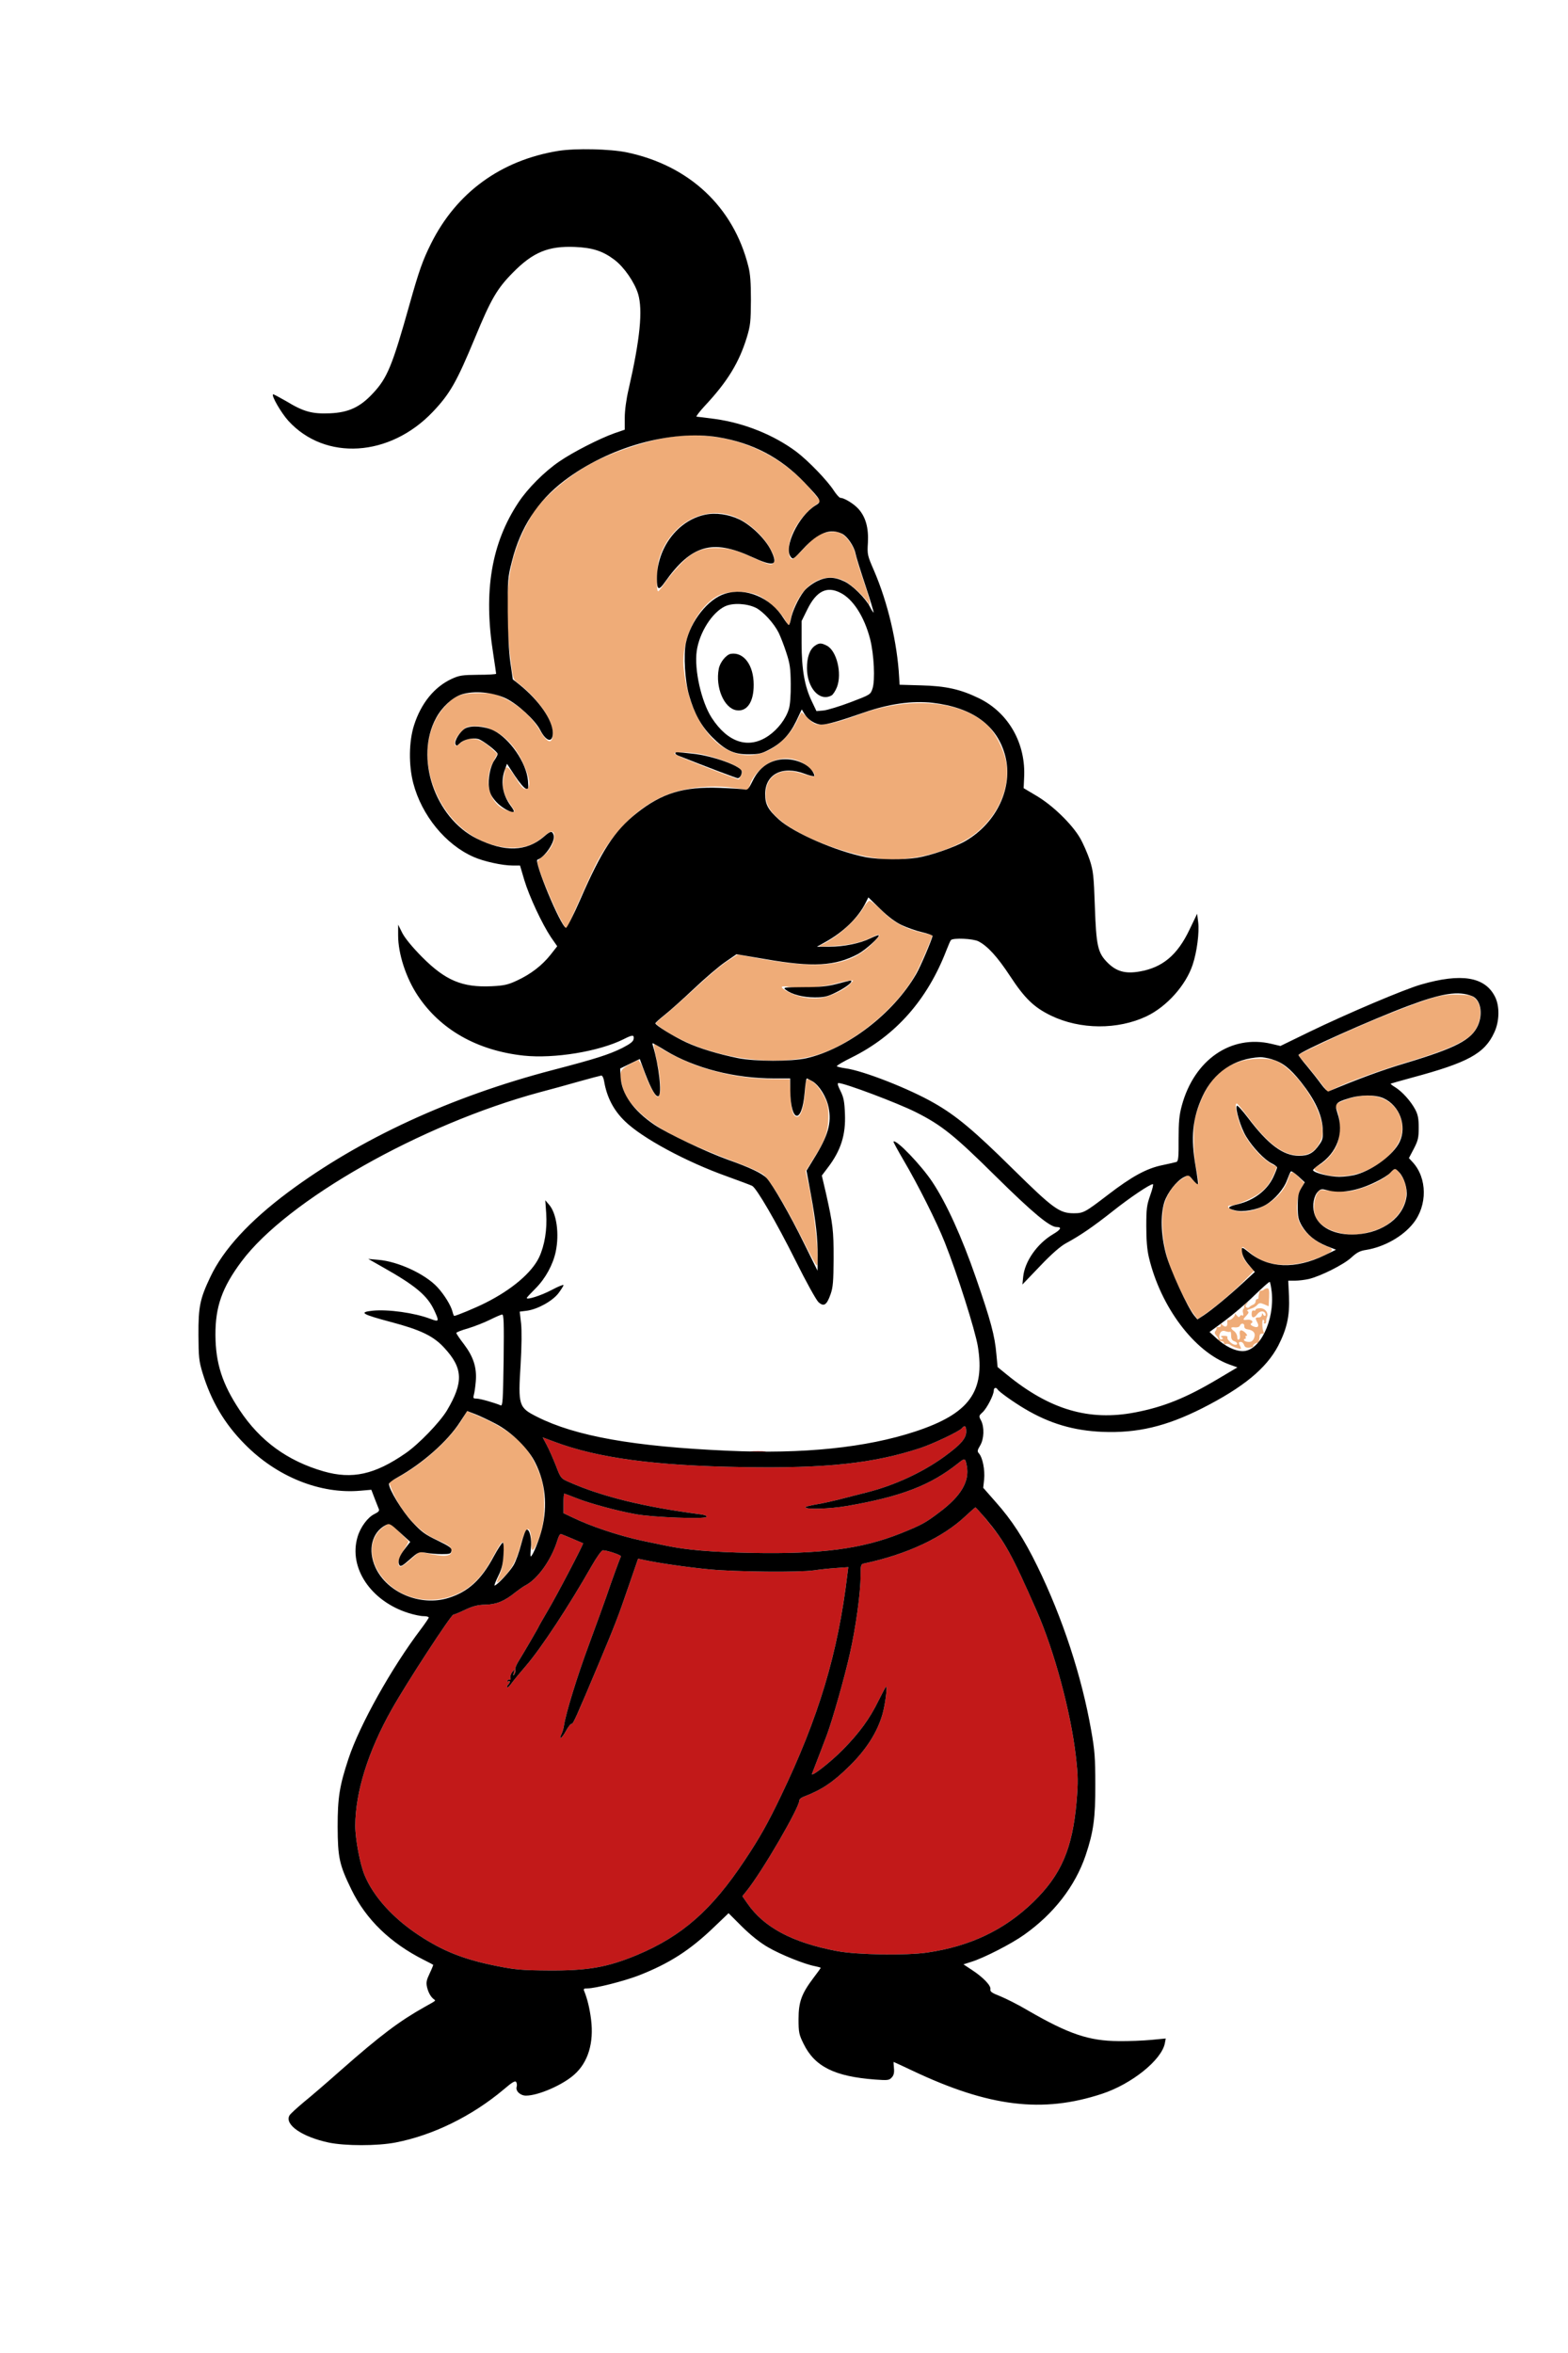 <?xml version='1.0' encoding='ASCII' standalone='yes'?>
<svg xmlns="http://www.w3.org/2000/svg" xmlns:xlink="http://www.w3.org/1999/xlink" version="1.1" width="1024.0pt" viewBox="0 0 1024.0 1536.0" height="1536.0pt">
  <g>
    <g><g transform="translate(0,1536) scale(0.1,-0.1)" fill="#efac78" stroke="none">
<path d="M4392 12509 c-141 -18 -357 -87 -503 -160 -143 -71 -310 -206 -395 -319 -14 -19 -48 -80 -75 -135 -108 -224 -131 -457 -84 -845 15 -122 16 -126 48 -149 128 -98 227 -239 227 -325 0 -77 -33 -72 -82 12 -48 85 -134 164 -225 209 -74 36 -83 38 -178 38 -116 0 -156 -16 -218 -84 -105 -116 -141 -284 -97 -457 69 -274 293 -468 540 -468 84 0 140 21 206 78 45 38 64 36 64 -6 0 -40 -33 -97 -75 -128 -19 -14 -35 -30 -35 -37 -1 -51 166 -433 190 -433 4 0 10 8 13 18 11 36 156 360 187 417 126 230 301 389 498 452 107 34 245 47 362 34 54 -6 104 -13 112 -16 10 -4 18 6 26 33 16 54 77 121 136 148 86 40 175 28 246 -33 45 -39 54 -69 18 -60 -13 3 -48 13 -78 22 -128 37 -220 -22 -220 -142 0 -64 31 -116 103 -173 156 -127 513 -250 723 -250 166 0 358 51 490 132 181 109 288 321 255 503 -16 85 -72 194 -126 244 -175 161 -513 187 -838 65 -119 -44 -195 -64 -247 -64 -36 0 -48 6 -82 40 -22 22 -42 40 -44 40 -1 0 -17 -29 -33 -64 -40 -83 -128 -166 -208 -196 -249 -94 -489 156 -528 550 -18 181 85 397 226 472 62 32 192 33 262 1 55 -26 146 -108 173 -158 10 -19 21 -35 25 -35 4 0 9 18 13 40 9 60 49 142 91 188 73 82 173 104 263 58 49 -25 165 -139 154 -152 -4 -4 -2 -4 5 0 9 5 -1 46 -36 149 -27 78 -51 158 -55 178 -8 47 -51 112 -89 134 -22 13 -42 16 -78 12 -69 -8 -98 -27 -169 -107 -35 -38 -69 -70 -76 -70 -19 0 -28 43 -20 96 11 85 82 192 168 254 l37 27 -53 64 c-221 269 -565 404 -914 358z m380 -513 c102 -31 213 -127 264 -228 28 -55 30 -71 9 -88 -11 -9 -33 -3 -112 33 -124 57 -171 70 -258 70 -99 0 -158 -28 -237 -112 -35 -37 -79 -90 -98 -119 -19 -28 -38 -52 -42 -52 -14 0 -8 163 6 211 67 219 272 344 468 285z m-1544 -1407 c73 -36 137 -105 180 -193 55 -113 64 -186 22 -186 -13 0 -33 23 -61 70 -23 39 -48 70 -55 70 -8 0 -14 -2 -14 -4 0 -2 -4 -27 -10 -55 -13 -67 -1 -121 39 -176 17 -24 31 -46 31 -50 0 -13 -61 4 -91 26 -83 59 -105 188 -50 292 l29 56 -41 38 c-74 68 -141 79 -200 33 -32 -26 -37 -25 -37 5 0 14 15 40 38 65 37 38 42 40 99 40 47 0 73 -7 121 -31z m1333 -149 c82 -12 232 -65 266 -94 23 -20 24 -25 13 -47 -7 -13 -14 -25 -15 -27 -2 -2 -230 84 -353 135 -34 14 -65 29 -68 34 -7 12 74 11 157 -1z"/>
<path d="M5641 9438 c-49 -85 -176 -199 -274 -244 -30 -14 -26 -15 70 -10 105 5 190 24 255 57 64 32 66 20 6 -40 -150 -149 -334 -172 -752 -96 l-129 24 -66 -43 c-37 -23 -124 -96 -195 -162 -70 -65 -160 -145 -199 -178 -40 -32 -73 -62 -74 -65 -1 -3 19 -21 46 -39 272 -184 722 -258 1016 -165 232 73 508 300 630 517 33 58 118 257 113 261 -2 1 -34 9 -73 18 -107 26 -182 67 -255 141 -36 36 -72 66 -80 66 -8 0 -26 -19 -39 -42z m-91 -503 c-35 -37 -133 -83 -194 -90 -63 -8 -142 6 -203 37 -63 32 -63 47 0 35 68 -12 215 -2 302 22 39 11 81 20 94 20 l24 1 -23 -25z"/>
<path d="M9375 8851 c-140 -38 -483 -177 -744 -302 -80 -38 -147 -71 -149 -74 -3 -2 10 -21 29 -42 19 -21 62 -75 97 -119 l63 -82 52 26 c92 44 298 119 493 177 207 62 329 114 386 164 71 62 88 190 32 242 -22 21 -37 24 -107 26 -56 2 -105 -3 -152 -16z"/>
<path d="M4270 8536 c0 -8 9 -52 19 -98 29 -121 32 -238 6 -238 -16 0 -63 87 -89 167 -10 29 -22 55 -27 59 -5 3 -7 9 -4 13 2 5 -23 -6 -56 -23 -69 -36 -77 -52 -59 -128 17 -72 34 -102 89 -161 117 -125 283 -213 701 -371 52 -20 111 -47 131 -60 43 -30 150 -207 266 -438 43 -87 82 -158 87 -158 21 0 -14 349 -54 530 l-19 85 57 90 c72 114 91 170 92 266 0 65 -4 84 -30 135 -17 32 -44 69 -59 81 -56 44 -57 42 -64 -55 -6 -96 -27 -162 -51 -162 -27 0 -39 42 -44 145 l-4 100 -117 1 c-165 2 -327 31 -486 86 -77 27 -211 93 -252 124 -25 19 -33 21 -33 10z"/>
<path d="M8100 8431 c-136 -43 -216 -133 -278 -310 -22 -66 -26 -92 -26 -196 0 -77 6 -150 18 -203 10 -46 15 -87 11 -90 -4 -4 -20 8 -36 26 l-29 32 -40 -25 c-52 -33 -97 -95 -116 -164 -24 -79 -14 -239 20 -355 30 -100 119 -290 165 -354 l32 -43 47 32 c70 48 189 149 260 221 l63 64 -27 25 c-14 13 -32 36 -40 51 -14 27 -19 78 -8 78 3 0 26 -18 51 -39 109 -97 282 -103 476 -18 63 29 71 43 30 58 -84 30 -161 97 -189 164 -23 56 -18 162 10 212 l24 42 -39 39 c-42 43 -49 41 -68 -19 -44 -138 -233 -242 -360 -198 -31 11 -42 29 -18 29 38 0 148 47 194 82 39 30 61 57 85 106 20 40 28 67 22 69 -66 22 -167 126 -214 220 -38 76 -65 204 -40 188 6 -4 42 -49 80 -100 122 -162 221 -236 320 -237 66 0 109 25 138 82 20 38 22 55 17 105 -14 149 -191 393 -314 434 -50 16 -158 13 -221 -8z"/>
<path d="M8835 8196 c-42 -11 -115 -41 -115 -49 0 -1 7 -20 15 -42 23 -64 19 -171 -9 -230 -23 -50 -78 -107 -122 -127 -35 -16 -25 -30 32 -50 96 -33 234 -15 334 45 144 85 210 196 181 304 -35 130 -158 188 -316 149z"/>
<path d="M9080 7705 c-35 -37 -97 -71 -186 -101 -67 -22 -90 -25 -159 -21 -44 3 -89 7 -100 9 -44 7 -72 -119 -40 -182 22 -43 73 -77 140 -95 75 -19 125 -19 199 0 86 23 125 44 178 96 88 88 97 214 20 302 -20 22 -24 22 -52 -8z"/>
<path d="M8256 6943 c-4 -5 -13 -8 -19 -8 -7 0 -13 -6 -13 -12 -1 -7 -3 -16 -4 -20 -1 -5 -2 -11 -1 -15 0 -5 -3 -8 -9 -8 -5 0 -10 -7 -10 -15 0 -9 -8 -19 -17 -22 -10 -4 -21 -11 -24 -16 -4 -5 -12 -6 -18 -2 -9 5 -9 11 1 23 12 15 11 16 -4 3 -10 -7 -16 -17 -13 -21 3 -5 1 -11 -4 -14 -5 -3 -7 -16 -3 -28 3 -13 1 -19 -6 -15 -5 4 -12 1 -15 -5 -3 -9 -10 -7 -22 7 -9 11 -14 15 -11 9 7 -14 -29 -48 -42 -40 -6 4 -9 -5 -7 -19 2 -27 -13 -33 -34 -12 -10 10 -12 9 -9 -3 2 -9 -4 -14 -15 -13 -10 0 -16 -2 -13 -5 3 -3 1 -11 -5 -19 -9 -10 -8 -18 4 -31 9 -9 15 -21 14 -27 -1 -5 7 -10 18 -10 11 0 19 -5 18 -12 -2 -7 4 -10 12 -7 9 4 22 1 29 -5 8 -7 28 -16 45 -21 28 -8 30 -7 21 10 -13 25 -13 30 4 30 8 0 17 -9 21 -20 4 -14 14 -19 35 -17 15 1 26 5 24 9 -5 7 16 23 31 23 5 0 9 14 10 30 0 22 5 30 17 29 10 -1 15 3 11 9 -11 17 -13 88 -3 82 6 -4 8 -11 5 -16 -4 -5 -1 -9 5 -9 6 0 10 6 9 13 -1 6 1 20 5 29 12 27 -11 58 -44 58 -17 0 -30 -4 -30 -10 0 -5 -6 -7 -12 -5 -8 3 -14 -4 -14 -20 -2 -30 16 -33 36 -5 17 24 45 26 54 5 3 -8 1 -15 -3 -15 -5 0 -12 6 -14 13 -3 7 -6 5 -6 -5 -1 -11 -9 -18 -21 -18 -23 0 -24 -4 -10 -31 16 -28 4 -40 -26 -27 -16 7 -20 14 -13 19 19 11 2 27 -26 24 -30 -4 -31 0 -5 27 15 16 17 24 8 29 -8 5 -1 10 18 15 16 4 36 15 44 25 14 15 20 15 45 5 l30 -13 3 59 c2 44 -1 58 -11 58 -7 0 -17 -3 -21 -7z m-130 -240 c-1 -12 7 -19 23 -21 38 -6 53 -26 41 -56 -7 -18 -17 -26 -34 -26 -14 0 -28 5 -31 10 -3 6 -1 10 5 10 6 0 8 5 5 10 -3 6 -1 10 6 10 7 0 3 9 -9 21 -27 24 -41 18 -35 -15 3 -13 0 -27 -6 -30 -7 -5 -11 2 -11 16 0 13 -9 30 -20 38 -27 20 -25 29 6 25 15 -1 28 3 31 11 8 20 31 17 29 -3z m-92 -36 c3 4 6 -8 6 -25 0 -22 6 -32 20 -37 25 -8 27 -27 3 -23 -22 4 -54 38 -47 49 3 5 -7 9 -23 9 -19 0 -24 -3 -15 -9 11 -7 11 -9 0 -14 -18 -6 -21 30 -5 48 8 8 19 10 33 4 12 -4 25 -5 28 -2z"/>
<path d="M3015 6090 c-75 -124 -248 -281 -402 -366 -38 -21 -69 -38 -71 -39 -2 -2 5 -22 15 -46 54 -137 173 -275 278 -322 100 -45 110 -52 113 -75 6 -38 -33 -47 -127 -28 l-82 17 -57 -51 c-31 -28 -61 -49 -67 -47 -24 8 -15 55 20 107 20 29 34 56 33 59 -2 3 -30 32 -64 64 l-61 57 -40 -29 c-102 -74 -98 -229 9 -346 120 -132 319 -166 487 -84 87 43 155 114 216 228 72 133 78 135 73 26 -3 -58 -11 -104 -23 -130 -30 -65 -26 -70 20 -25 57 56 90 118 118 226 34 126 67 122 67 -7 0 -52 13 -49 38 9 34 80 47 153 46 257 -1 114 -11 160 -60 263 -61 128 -173 223 -353 301 l-91 39 -35 -58z"/>
</g>
</g>
    <g><g transform="translate(0,1536) scale(0.1,-0.1)" fill="#c21919" stroke="none">
<path d="M6281 6036 c-17 -20 -187 -101 -272 -129 -305 -100 -613 -133 -1156 -124 -576 9 -950 59 -1234 166 l-75 28 27 -51 c15 -28 41 -88 59 -133 30 -79 33 -84 78 -104 219 -98 496 -166 865 -214 30 -4 45 -10 41 -17 -10 -16 -346 -3 -459 17 -124 22 -301 70 -390 105 -42 17 -78 30 -80 30 -3 0 -5 -29 -5 -64 l0 -64 53 -25 c124 -61 312 -123 467 -156 58 -12 125 -26 150 -31 133 -28 297 -42 558 -47 457 -9 721 26 976 128 134 54 160 68 252 138 140 105 196 200 178 300 -10 54 -12 55 -57 19 -180 -144 -373 -218 -727 -279 -110 -19 -270 -24 -270 -8 0 4 33 12 73 19 39 6 124 25 187 42 63 16 129 33 145 37 177 45 358 129 497 229 112 81 148 122 148 167 0 37 -10 44 -29 21z"/>
<path d="M4908 5883 c23 -2 61 -2 85 0 23 2 4 4 -43 4 -47 0 -66 -2 -42 -4z"/>
<path d="M6305 5463 c-149 -141 -386 -251 -662 -309 -21 -4 -23 -10 -23 -82 0 -110 -32 -341 -70 -507 -35 -157 -114 -433 -150 -530 -15 -41 -74 -194 -97 -253 -11 -28 119 73 201 156 109 111 176 203 233 320 25 50 47 92 50 92 9 0 -7 -121 -24 -180 -34 -118 -105 -230 -216 -339 -108 -106 -179 -154 -304 -202 -13 -5 -23 -15 -23 -22 0 -47 -241 -462 -343 -589 l-29 -36 32 -46 c108 -158 296 -258 590 -313 130 -24 449 -29 585 -9 282 41 505 148 693 330 182 177 256 347 283 658 10 125 10 162 -5 293 -33 288 -140 686 -256 950 -123 282 -174 383 -240 480 -39 58 -152 195 -160 195 -3 -1 -32 -26 -65 -57z"/>
<path d="M3641 5308 c-39 -128 -128 -255 -211 -298 -14 -7 -43 -28 -65 -45 -70 -57 -124 -79 -195 -80 -50 -1 -80 -9 -132 -33 -37 -18 -72 -32 -77 -32 -15 0 -306 -446 -402 -617 -155 -274 -238 -541 -239 -760 0 -89 31 -252 61 -324 58 -140 186 -281 353 -391 160 -106 298 -160 516 -203 116 -23 163 -27 330 -28 256 -2 385 20 580 101 295 124 488 293 706 622 94 141 148 237 232 412 249 517 375 938 436 1451 l6 47 -83 -6 c-45 -3 -109 -10 -142 -15 -93 -14 -503 -10 -678 6 -141 13 -342 42 -436 63 l-34 7 -62 -180 c-70 -204 -86 -245 -197 -510 -144 -342 -165 -390 -175 -388 -6 1 -23 -20 -38 -48 -26 -48 -50 -63 -27 -16 6 12 13 36 15 52 12 80 85 319 166 537 49 134 99 270 110 303 36 107 91 256 96 265 5 8 -89 40 -118 40 -8 0 -40 -44 -73 -102 -148 -260 -329 -536 -430 -653 -38 -44 -80 -95 -93 -113 -13 -18 -26 -31 -29 -27 -3 3 0 11 6 17 15 15 16 31 0 22 -7 -4 -8 -3 -4 5 4 6 11 9 16 6 4 -3 6 3 4 12 -3 10 2 27 11 38 16 20 16 19 10 -5 -5 -19 -4 -22 4 -10 6 8 8 22 6 30 -3 9 9 38 27 65 32 52 128 216 128 221 0 1 26 46 58 101 59 99 234 434 230 439 -2 1 -32 14 -68 29 -36 15 -70 29 -76 31 -6 3 -16 -14 -23 -38z"/>
</g>
</g>
    <g><g transform="translate(0,1536) scale(0.1,-0.1)" fill="#000000" stroke="none">
<path d="M3646 14375 c-375 -61 -665 -272 -831 -605 -54 -108 -79 -178 -141 -399 -112 -399 -145 -479 -238 -578 -84 -91 -160 -126 -281 -131 -116 -5 -172 10 -284 78 -47 27 -86 48 -88 46 -11 -11 54 -122 100 -173 240 -263 662 -237 943 58 113 119 156 195 276 484 104 252 144 321 248 426 131 133 231 174 404 167 117 -5 184 -27 260 -85 62 -47 130 -146 153 -221 32 -106 13 -297 -62 -624 -15 -64 -25 -137 -25 -185 l0 -78 -67 -23 c-96 -34 -273 -124 -361 -185 -98 -67 -206 -176 -265 -265 -178 -267 -231 -582 -166 -990 10 -67 19 -126 19 -130 0 -4 -53 -7 -118 -7 -104 -1 -123 -4 -173 -27 -112 -52 -199 -158 -245 -302 -34 -106 -36 -261 -5 -379 55 -210 211 -401 394 -481 65 -29 187 -56 254 -56 l49 0 28 -95 c33 -109 116 -286 174 -373 l41 -59 -44 -56 c-55 -69 -128 -126 -219 -168 -58 -27 -83 -33 -165 -37 -192 -9 -302 37 -456 192 -63 64 -110 121 -128 156 l-27 54 0 -70 c0 -120 51 -277 128 -393 148 -223 389 -359 692 -392 200 -21 492 27 652 107 59 30 70 30 66 2 -2 -17 -22 -32 -74 -59 -87 -43 -174 -71 -454 -144 -666 -174 -1259 -448 -1729 -798 -253 -189 -422 -373 -507 -552 -68 -143 -79 -195 -78 -380 1 -144 3 -169 27 -248 56 -183 143 -331 275 -464 209 -213 494 -328 757 -304 l70 6 21 -55 c12 -30 24 -62 28 -71 5 -11 -3 -20 -28 -32 -44 -21 -92 -85 -111 -150 -60 -201 87 -420 334 -497 35 -11 78 -20 97 -20 19 0 34 -4 34 -9 0 -4 -23 -38 -50 -74 -193 -254 -402 -629 -474 -847 -59 -178 -71 -255 -71 -445 1 -202 11 -248 90 -410 95 -195 254 -349 475 -460 30 -15 57 -29 59 -31 1 -1 -9 -27 -23 -56 -21 -44 -24 -59 -17 -91 9 -36 25 -64 46 -79 12 -9 13 -7 -60 -48 -166 -93 -289 -185 -550 -415 -88 -78 -197 -172 -243 -209 -45 -38 -87 -76 -92 -86 -32 -60 83 -139 255 -176 108 -23 320 -23 438 0 244 47 499 172 706 346 56 48 75 59 82 49 5 -8 6 -22 3 -32 -8 -27 24 -57 61 -57 80 0 241 70 316 138 90 80 128 207 109 359 -9 73 -25 137 -45 186 -6 14 -2 17 21 17 52 0 237 47 334 84 202 79 336 165 496 319 l92 88 88 -88 c57 -56 118 -105 169 -134 82 -48 241 -112 308 -124 20 -4 37 -9 37 -11 0 -1 -21 -31 -48 -66 -77 -102 -97 -156 -97 -268 0 -88 3 -101 33 -162 73 -149 203 -213 467 -233 83 -6 92 -5 109 14 13 14 17 31 14 61 -2 22 -3 40 -2 40 1 0 57 -26 125 -58 499 -236 848 -278 1236 -150 194 64 388 220 410 329 l6 32 -94 -9 c-52 -5 -148 -9 -214 -8 -193 1 -326 46 -592 200 -62 37 -144 78 -181 93 -54 21 -67 30 -64 45 5 24 -47 78 -120 126 l-56 37 53 17 c81 25 262 118 343 176 194 137 334 318 402 519 51 152 64 244 63 461 0 176 -4 226 -27 355 -62 354 -187 734 -351 1070 -88 180 -166 301 -274 422 l-80 91 6 55 c6 61 -10 142 -33 168 -13 15 -12 21 7 53 26 44 28 119 6 163 -16 29 -15 31 10 54 28 26 73 113 73 142 0 19 15 23 25 7 10 -16 104 -83 180 -128 161 -95 316 -141 505 -149 227 -9 415 35 651 154 268 136 419 260 497 409 57 112 75 193 70 322 l-5 102 44 0 c24 0 65 5 91 11 78 19 227 94 276 139 37 34 57 45 99 51 116 19 238 87 306 173 94 117 92 297 -4 400 l-24 26 32 61 c28 54 32 72 32 138 0 59 -5 85 -23 119 -29 54 -84 115 -128 143 -20 12 -34 23 -32 25 2 1 64 19 138 39 365 98 475 157 538 294 35 73 37 175 4 237 -66 128 -220 153 -482 77 -109 -31 -481 -189 -727 -308 l-191 -93 -59 14 c-263 62 -504 -104 -585 -403 -17 -63 -21 -106 -21 -220 1 -117 -2 -143 -14 -148 -9 -3 -50 -12 -92 -21 -103 -21 -200 -74 -356 -194 -149 -114 -159 -120 -223 -120 -93 0 -134 30 -396 288 -255 252 -371 349 -515 431 -163 94 -465 212 -579 227 -29 4 -54 10 -57 14 -2 4 42 30 99 58 286 142 492 376 616 697 13 33 26 64 30 68 14 16 146 10 180 -8 60 -31 123 -100 206 -226 97 -148 157 -205 268 -259 191 -92 436 -93 624 -4 132 63 257 203 301 337 28 84 44 210 36 277 l-7 55 -50 -104 c-79 -166 -176 -247 -326 -273 -93 -16 -151 0 -209 58 -64 64 -74 109 -83 369 -7 198 -10 228 -33 300 -15 44 -43 109 -64 145 -53 91 -180 214 -284 275 l-84 50 3 66 c13 224 -100 425 -293 520 -121 59 -216 81 -380 85 l-140 4 -3 48 c-12 225 -74 489 -165 699 -42 97 -44 103 -39 181 5 95 -14 166 -61 219 -29 33 -93 73 -119 73 -7 1 -26 22 -43 48 -41 64 -165 193 -244 253 -146 109 -338 187 -531 214 -61 8 -115 15 -121 15 -6 0 19 33 56 73 146 156 222 281 272 444 24 79 26 104 27 243 0 114 -4 173 -17 222 -97 387 -385 657 -792 743 -110 23 -336 28 -449 10z m1044 -1869 c225 -37 408 -133 564 -296 113 -120 115 -123 71 -150 -111 -69 -209 -272 -161 -335 14 -19 17 -17 83 54 95 104 177 135 254 96 34 -18 77 -82 86 -128 3 -18 32 -111 64 -207 32 -96 56 -176 54 -178 -2 -2 -13 15 -25 39 -28 54 -114 139 -165 163 -67 32 -117 32 -179 2 -31 -15 -69 -44 -86 -66 -36 -46 -76 -131 -85 -182 -4 -21 -10 -38 -14 -38 -3 0 -19 20 -34 44 -85 136 -247 203 -383 160 -110 -34 -225 -179 -255 -322 -16 -78 -6 -248 21 -340 34 -119 78 -200 150 -273 87 -87 142 -114 240 -113 62 0 84 5 128 28 83 42 138 99 181 187 l37 78 18 -30 c23 -38 72 -69 111 -69 36 0 118 23 278 79 164 57 317 78 448 63 262 -31 422 -148 474 -347 53 -204 -55 -435 -258 -554 -70 -41 -228 -96 -317 -110 -92 -15 -245 -13 -334 3 -194 38 -468 156 -569 246 -71 64 -90 99 -90 166 0 130 112 188 258 133 31 -12 59 -18 62 -15 3 3 -2 17 -11 31 -39 59 -141 92 -226 74 -73 -15 -129 -62 -165 -137 -25 -51 -33 -60 -50 -56 -11 3 -85 8 -165 11 -236 9 -378 -35 -542 -165 -145 -115 -230 -246 -367 -561 -47 -107 -89 -190 -95 -188 -35 11 -212 437 -186 445 49 17 116 117 106 158 -8 32 -21 30 -62 -6 -114 -100 -260 -104 -441 -14 -274 137 -406 529 -265 787 38 71 105 133 164 153 82 27 205 16 292 -25 78 -38 191 -142 224 -207 39 -76 82 -86 82 -18 0 82 -90 212 -218 315 l-43 34 -16 110 c-10 70 -16 190 -17 330 -1 209 0 225 27 330 55 221 168 395 342 527 288 219 696 334 1005 284z m799 -1016 c82 -41 155 -155 193 -300 26 -100 34 -272 16 -325 -13 -39 -14 -40 -143 -89 -71 -27 -151 -51 -176 -54 l-47 -4 -30 63 c-47 97 -67 209 -67 380 l0 145 38 77 c59 119 127 153 216 107z m-552 -98 c48 -25 116 -99 148 -162 12 -25 35 -83 50 -130 24 -73 28 -103 29 -205 1 -71 -4 -137 -12 -162 -19 -65 -72 -134 -133 -176 -129 -89 -265 -46 -371 117 -68 105 -115 315 -98 436 17 120 100 252 185 292 51 24 143 19 202 -10z m952 -2071 c34 -16 93 -37 132 -46 38 -9 69 -20 69 -24 0 -16 -81 -207 -107 -250 -149 -257 -451 -489 -717 -549 -100 -22 -333 -22 -448 1 -128 26 -251 63 -337 103 -80 37 -201 111 -201 124 0 4 28 29 62 56 34 27 120 104 191 171 71 67 162 145 203 173 l74 51 188 -32 c309 -54 456 -46 605 33 50 27 145 113 135 123 -2 2 -26 -7 -53 -20 -67 -33 -173 -55 -270 -55 l-80 0 54 30 c118 65 214 158 262 253 l20 39 78 -76 c51 -50 99 -86 140 -105z m3724 -463 c56 -22 74 -114 38 -194 -42 -92 -143 -145 -469 -243 -158 -47 -323 -108 -507 -186 -5 -2 -27 20 -48 49 -21 29 -63 82 -92 117 -30 35 -55 68 -55 72 0 18 480 233 717 321 221 83 327 99 416 64z m-5267 -356 c193 -116 452 -182 711 -182 l103 0 1 -77 c2 -215 77 -225 94 -13 4 50 10 90 14 90 3 0 21 -9 39 -20 43 -27 89 -100 103 -168 21 -104 -3 -187 -98 -339 l-46 -75 27 -146 c35 -192 46 -295 46 -412 l-1 -95 -89 180 c-89 182 -203 380 -243 424 -30 32 -111 70 -252 120 -140 50 -398 172 -482 229 -138 94 -214 201 -220 312 l-3 55 64 31 64 31 37 -99 c39 -101 69 -153 86 -143 23 15 2 201 -37 328 -3 9 -4 17 -1 17 2 0 40 -21 83 -48z m3958 -56 c73 -22 120 -59 192 -149 90 -114 136 -211 142 -301 3 -62 1 -75 -20 -105 -39 -58 -72 -76 -136 -76 -103 1 -201 74 -332 248 -36 47 -68 83 -72 79 -14 -14 24 -142 60 -201 44 -73 121 -153 168 -176 19 -9 34 -21 34 -26 0 -6 -11 -34 -25 -64 -41 -86 -125 -150 -231 -176 -68 -16 -74 -26 -23 -39 54 -15 146 1 205 35 58 34 118 103 139 161 10 27 21 52 25 57 3 4 25 -10 49 -32 l42 -39 -23 -38 c-19 -32 -23 -54 -23 -119 0 -69 4 -86 27 -127 36 -60 87 -101 162 -132 l61 -24 -74 -36 c-193 -93 -368 -86 -496 20 -40 32 -45 34 -45 16 0 -33 16 -67 52 -107 l33 -38 -75 -69 c-94 -87 -202 -176 -257 -213 l-43 -28 -20 24 c-43 50 -160 305 -186 405 -33 126 -36 253 -10 337 21 63 79 138 128 163 30 15 31 15 58 -18 15 -18 30 -31 33 -28 3 3 -4 52 -14 110 -34 194 -22 321 45 465 72 155 207 246 377 254 14 0 47 -5 73 -13z m-4359 -143 c18 -106 62 -191 137 -263 112 -109 398 -264 668 -360 80 -29 152 -56 162 -61 29 -15 158 -237 284 -489 67 -135 134 -256 149 -270 35 -32 54 -20 79 51 16 45 19 83 20 234 0 184 -4 220 -50 426 l-27 115 37 49 c87 113 120 216 114 354 -3 79 -8 107 -29 149 -18 36 -22 52 -13 52 40 0 383 -129 505 -190 169 -85 252 -152 519 -416 243 -240 356 -334 401 -334 36 0 27 -17 -26 -48 -103 -62 -183 -177 -193 -277 l-5 -50 115 120 c76 80 134 130 169 149 93 50 180 110 304 208 112 89 244 178 264 178 5 0 -3 -33 -17 -72 -23 -65 -26 -88 -26 -203 0 -89 5 -153 17 -203 77 -324 296 -615 525 -699 l53 -19 -128 -76 c-205 -122 -352 -182 -540 -218 -301 -58 -558 18 -838 247 l-60 49 -8 84 c-10 120 -37 220 -134 500 -91 263 -192 486 -284 624 -72 109 -237 281 -254 264 -2 -2 28 -57 66 -122 91 -154 217 -404 269 -536 82 -206 198 -572 216 -679 48 -296 -56 -439 -407 -555 -321 -106 -733 -149 -1229 -126 -610 27 -992 95 -1242 221 -121 61 -125 73 -108 342 7 120 8 221 3 268 l-9 77 48 6 c70 10 166 63 205 114 18 24 33 48 33 53 0 5 -35 -9 -78 -32 -68 -36 -162 -66 -162 -52 0 3 26 31 58 63 64 64 113 154 131 238 25 118 6 253 -44 309 l-24 28 6 -85 c7 -106 -10 -209 -46 -287 -48 -101 -179 -212 -351 -298 -63 -32 -191 -85 -204 -85 -2 0 -7 12 -11 28 -10 40 -53 110 -98 159 -79 86 -258 169 -386 179 l-66 6 95 -54 c213 -120 291 -185 336 -282 34 -73 32 -77 -26 -55 -102 39 -275 63 -376 53 -93 -10 -71 -23 116 -73 197 -52 281 -92 352 -170 122 -132 126 -224 17 -408 -47 -78 -185 -221 -271 -280 -201 -139 -348 -171 -534 -118 -236 68 -415 198 -549 400 -113 170 -157 305 -158 490 -1 184 43 310 170 480 299 401 1171 895 1948 1105 66 17 181 49 255 70 74 21 140 38 147 39 7 0 15 -16 18 -36z m5090 -112 c106 -48 155 -182 105 -286 -39 -81 -169 -179 -278 -211 -29 -9 -81 -16 -116 -16 -60 0 -160 24 -171 42 -2 4 14 20 37 35 122 81 167 208 122 340 -19 58 -12 69 70 94 79 26 178 26 231 2z m103 -484 c32 -34 54 -105 48 -155 -18 -137 -151 -238 -327 -250 -142 -9 -254 48 -277 141 -13 51 -2 112 26 139 17 17 24 18 58 9 87 -24 198 -6 319 54 39 18 81 45 94 59 30 32 32 32 59 3z m-833 -780 c20 -187 -78 -387 -189 -387 -51 0 -114 31 -171 83 l-46 42 99 73 c54 40 141 114 193 165 52 50 97 91 101 89 3 -1 9 -30 13 -65z m-5016 -447 c-4 -262 -6 -299 -19 -294 -43 18 -135 44 -157 44 -22 0 -24 3 -19 23 4 12 10 52 13 88 8 91 -15 162 -77 244 -28 36 -50 69 -50 74 0 4 35 18 78 30 42 13 106 38 142 56 36 18 71 33 79 34 11 1 13 -49 10 -299z m-54 -413 c105 -54 217 -164 262 -258 65 -131 79 -276 43 -427 -17 -71 -62 -182 -74 -182 -3 0 -2 24 1 53 6 60 -7 122 -26 122 -8 0 -22 -36 -37 -94 -13 -51 -35 -113 -50 -138 -24 -42 -109 -133 -124 -133 -4 0 7 27 23 60 24 48 31 78 35 140 3 48 1 80 -5 80 -5 0 -32 -41 -59 -91 -81 -152 -167 -230 -295 -270 -183 -57 -401 34 -477 199 -52 114 -24 230 68 277 24 12 29 9 92 -49 l67 -61 -33 -43 c-38 -47 -51 -85 -38 -108 7 -13 19 -7 68 36 58 51 60 51 104 44 25 -5 72 -9 105 -9 54 0 60 2 63 22 3 18 -11 28 -91 67 -80 38 -105 56 -165 121 -65 69 -152 212 -152 249 0 6 26 26 58 43 160 89 325 234 406 360 l47 72 52 -20 c29 -11 88 -39 132 -62z m3075 -52 c0 -45 -36 -86 -148 -167 -139 -100 -320 -184 -497 -229 -16 -4 -82 -21 -145 -37 -63 -17 -148 -36 -187 -42 -40 -7 -73 -15 -73 -19 0 -16 160 -11 270 8 354 61 547 135 727 279 45 36 47 35 57 -19 18 -100 -38 -195 -178 -300 -92 -70 -118 -84 -252 -138 -255 -102 -519 -137 -976 -128 -261 5 -425 19 -558 47 -25 5 -92 19 -150 31 -155 33 -343 95 -467 156 l-53 25 0 64 c0 35 2 64 5 64 2 0 38 -13 80 -30 89 -35 266 -83 390 -105 113 -20 449 -33 459 -17 4 7 -11 13 -41 17 -369 48 -646 116 -865 214 -45 20 -48 25 -78 104 -18 45 -44 105 -59 133 l-27 51 75 -28 c284 -107 658 -157 1234 -166 543 -9 851 24 1156 124 85 28 255 109 272 129 19 23 29 16 29 -21z m126 -567 c128 -154 173 -236 334 -603 116 -264 223 -662 256 -950 15 -131 15 -168 5 -293 -27 -311 -101 -481 -283 -658 -188 -182 -411 -289 -693 -330 -136 -20 -455 -15 -585 9 -294 55 -482 155 -590 313 l-32 46 29 36 c102 127 343 542 343 589 0 7 10 17 23 22 125 48 196 96 304 202 111 109 182 221 216 339 17 59 33 180 24 180 -3 0 -25 -42 -50 -92 -57 -117 -124 -209 -233 -320 -82 -83 -212 -184 -201 -156 23 59 82 212 97 253 36 97 115 373 150 530 38 166 70 397 70 507 0 72 2 78 23 82 276 58 513 168 662 309 33 31 62 56 65 57 3 0 33 -33 66 -72z m-2696 -133 c36 -15 66 -28 68 -29 4 -5 -171 -340 -230 -439 -32 -55 -58 -100 -58 -101 0 -5 -96 -169 -128 -221 -18 -27 -30 -56 -27 -65 2 -8 0 -22 -6 -30 -8 -12 -9 -9 -4 10 6 24 6 25 -10 5 -9 -11 -14 -28 -11 -38 2 -9 0 -15 -4 -12 -5 3 -12 0 -16 -6 -4 -8 -3 -9 4 -5 16 9 15 -7 0 -22 -6 -6 -9 -14 -6 -17 3 -4 16 9 29 27 13 18 55 69 93 113 101 117 282 393 430 653 33 58 65 102 73 102 29 0 123 -32 118 -40 -5 -9 -60 -158 -96 -265 -11 -33 -61 -169 -110 -303 -81 -218 -154 -457 -166 -537 -2 -16 -9 -40 -15 -52 -23 -47 1 -32 27 16 15 28 32 49 38 48 10 -2 31 46 175 388 111 265 127 306 197 510 l62 180 34 -7 c94 -21 295 -50 436 -63 175 -16 585 -20 678 -6 33 5 97 12 142 15 l83 6 -6 -47 c-61 -513 -187 -934 -436 -1451 -84 -175 -138 -271 -232 -412 -218 -329 -411 -498 -706 -622 -195 -81 -324 -103 -580 -101 -167 1 -214 5 -330 28 -218 43 -356 97 -516 203 -167 110 -295 251 -353 391 -30 72 -61 235 -61 324 1 219 84 486 239 760 96 171 387 617 402 617 5 0 40 14 77 32 52 24 82 32 132 33 71 1 125 23 195 80 22 17 51 38 65 45 83 43 172 170 211 298 7 24 17 41 23 38 6 -2 40 -16 76 -31z"/>
<path d="M4604 12000 c-179 -38 -314 -218 -314 -418 0 -74 12 -79 50 -25 174 246 311 286 569 168 147 -68 175 -58 126 42 -37 75 -127 163 -206 202 -71 34 -155 46 -225 31z"/>
<path d="M3038 10605 c-33 -19 -72 -80 -64 -102 6 -14 9 -13 30 6 25 24 81 37 119 27 28 -7 127 -83 127 -98 0 -5 -9 -23 -20 -39 -28 -39 -45 -123 -36 -183 6 -37 17 -58 48 -92 35 -38 101 -74 114 -62 2 3 -7 20 -21 38 -55 75 -68 160 -35 244 l11 30 52 -79 c29 -44 61 -81 71 -83 17 -4 18 1 14 52 -10 117 -119 276 -226 328 -58 28 -147 34 -184 13z"/>
<path d="M4410 10442 c0 -4 12 -13 28 -18 179 -71 372 -144 380 -144 15 0 31 31 25 48 -13 35 -194 99 -318 112 -110 12 -115 12 -115 2z"/>
<path d="M5321 11144 c-33 -24 -51 -74 -51 -146 1 -129 82 -220 160 -178 10 5 26 30 36 55 34 90 -2 237 -66 270 -37 19 -50 19 -79 -1z"/>
<path d="M4773 11092 c-30 -5 -71 -55 -79 -98 -23 -121 34 -255 113 -270 70 -13 116 52 115 167 0 127 -65 214 -149 201z"/>
<path d="M5465 8937 c-62 -16 -111 -21 -217 -21 -133 -1 -137 -2 -115 -18 38 -30 113 -49 188 -49 58 0 82 5 133 30 58 28 106 62 106 75 0 8 -4 7 -95 -17z"/>
</g>
</g>
  </g>
</svg>